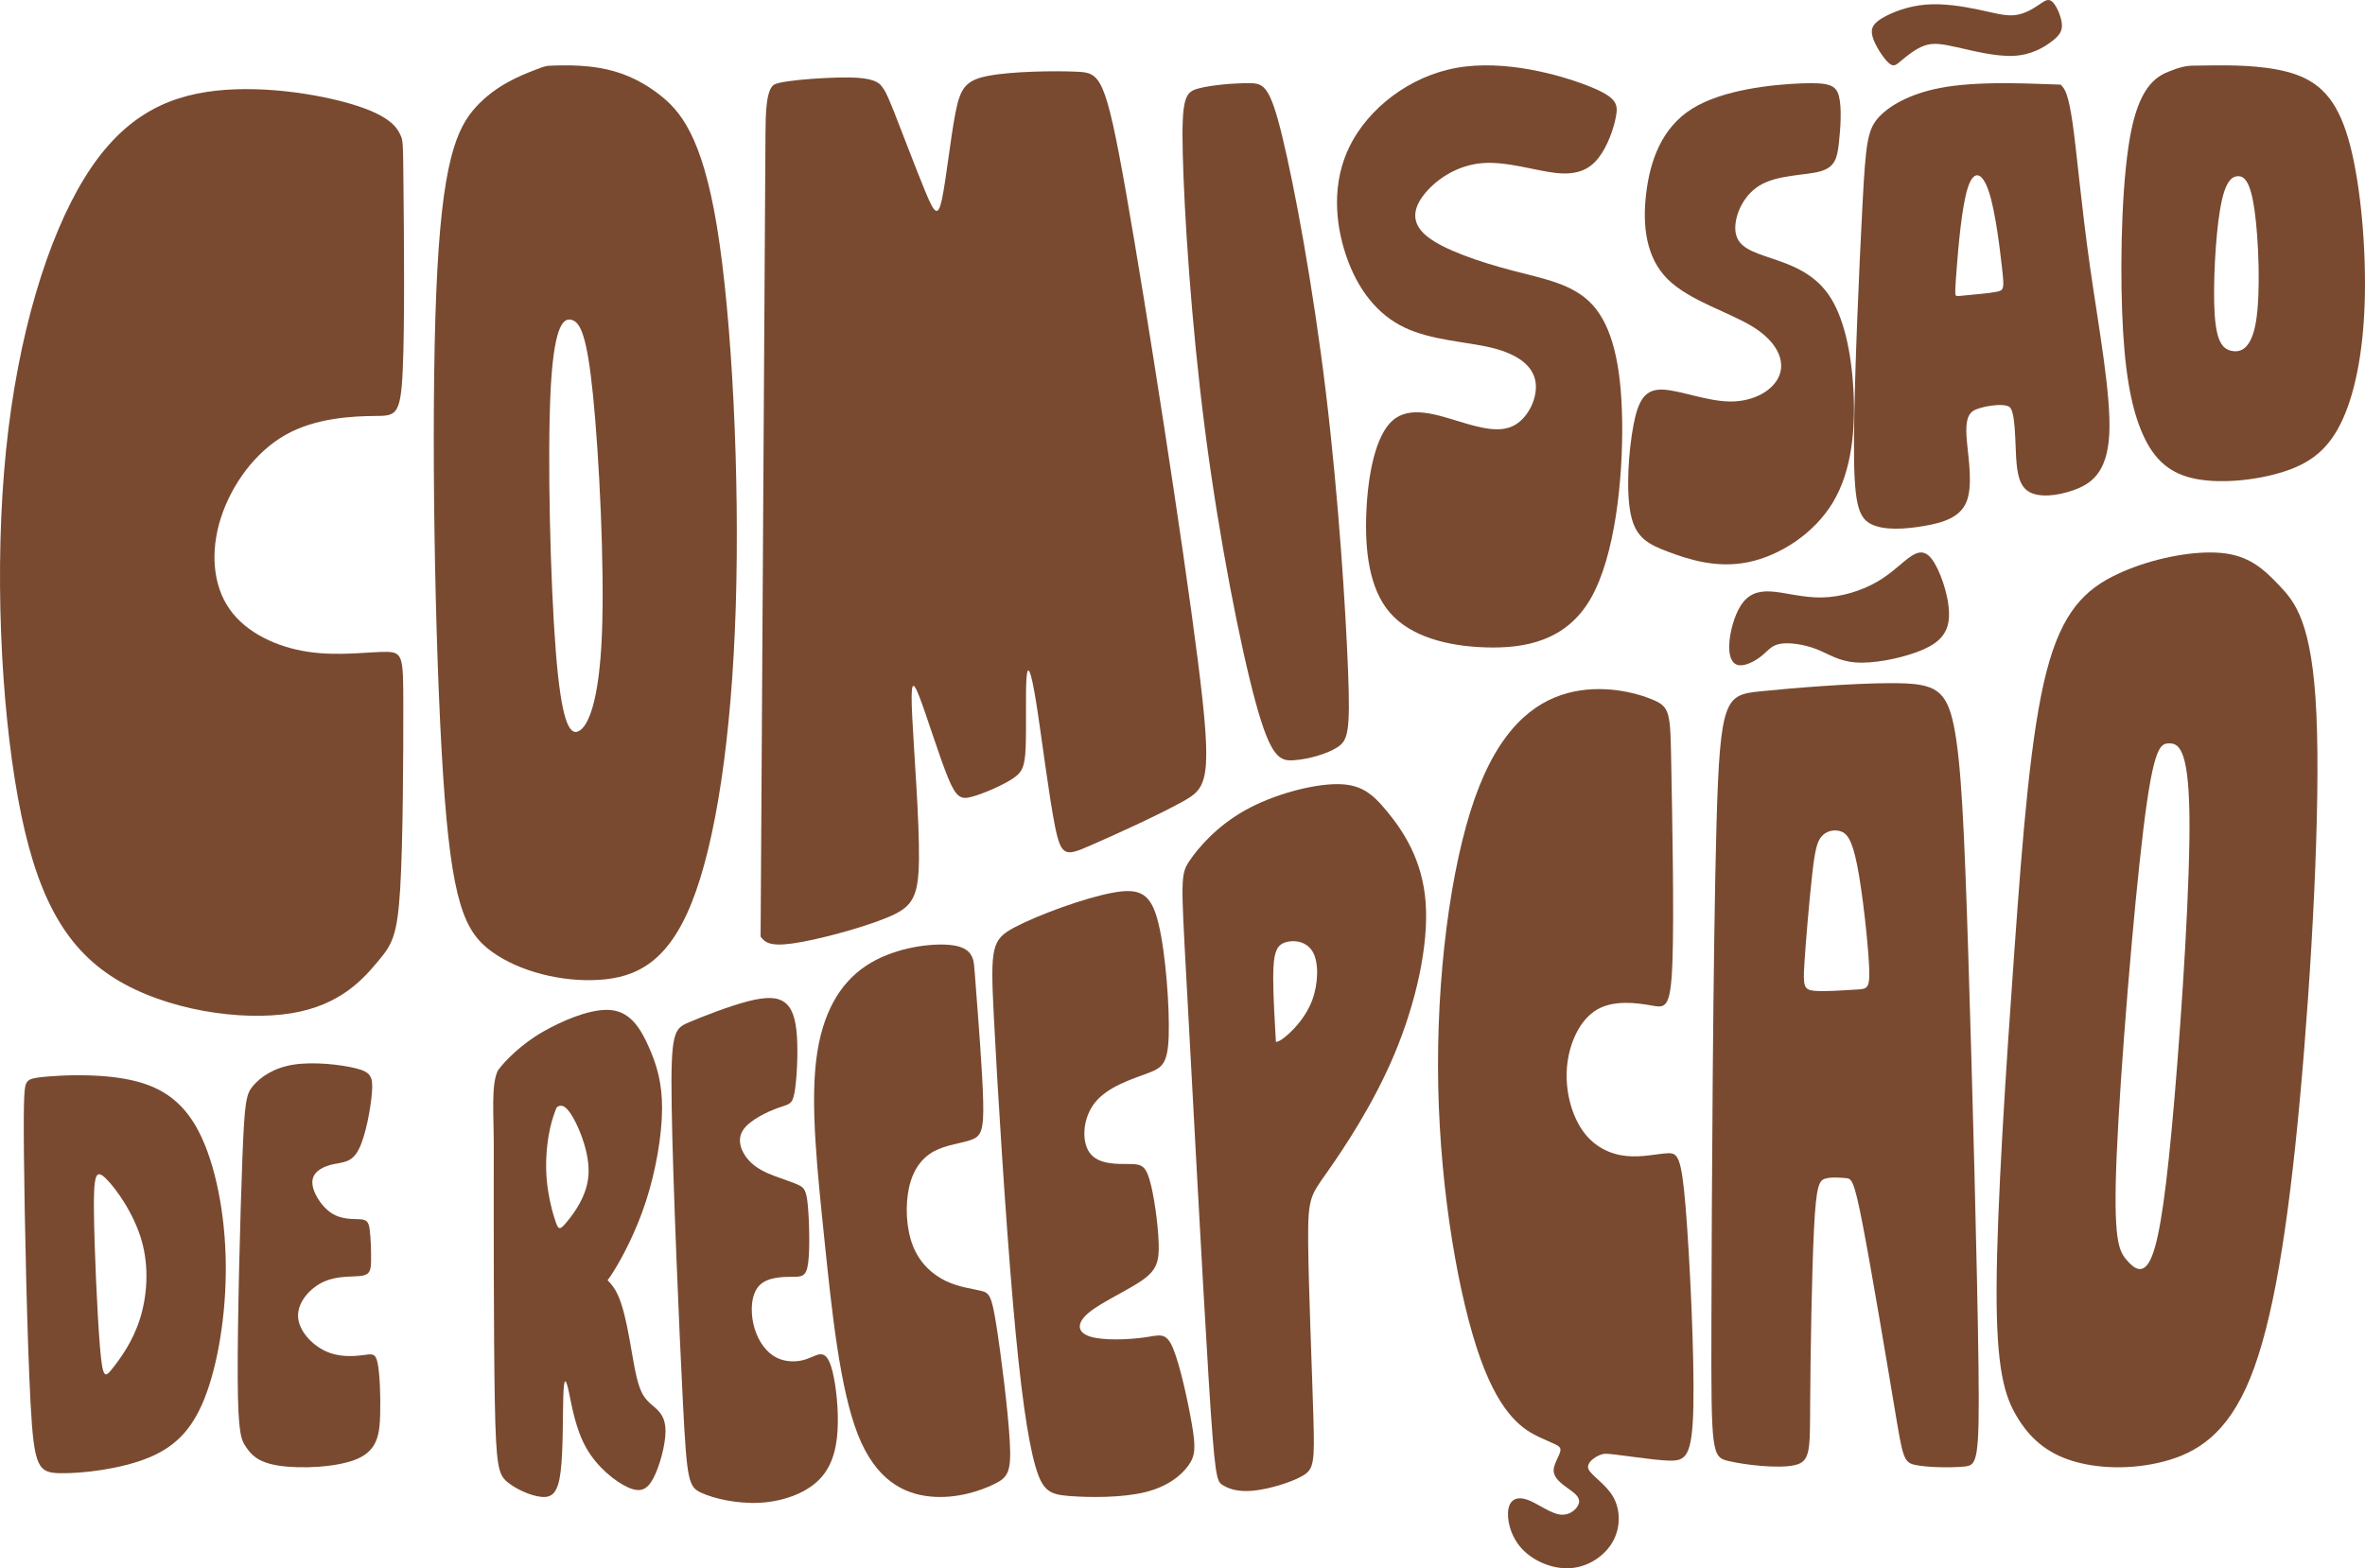 <svg width="398" height="264" viewBox="0 0 398 264" fill="none" xmlns="http://www.w3.org/2000/svg">
<path d="M67.902 31.426C67.978 39.201 68.13 54.75 67.771 62.445C67.411 70.141 66.538 69.985 62.98 70.026C59.422 70.067 53.18 70.306 48.058 73.197C42.936 76.087 38.937 81.628 37.156 87.23C35.374 92.832 35.811 98.492 38.623 102.522C41.436 106.551 46.623 108.949 51.876 109.73C57.128 110.511 62.447 109.674 65.132 109.735C67.816 109.795 67.867 110.751 67.872 118.691C67.877 126.631 67.836 141.555 67.344 149.669C66.851 157.782 65.907 159.087 63.502 161.954C61.096 164.822 57.228 169.251 48.961 170.579C40.694 171.907 28.027 170.133 19.332 164.716C10.638 159.3 5.918 150.239 3.014 134.276C0.111 118.314 -0.975 95.451 1.009 75.867C2.993 56.283 8.048 39.981 14.215 29.969C20.382 19.956 27.66 16.234 36.324 15.27C44.989 14.305 55.038 16.097 60.519 17.954C66 19.811 66.913 21.732 67.37 22.691C67.826 23.651 67.826 23.651 67.902 31.426Z" fill="#794A30"/>
<path d="M94.735 11.002C94.193 11.007 93.725 11.021 93.349 11.031C91.845 11.073 91.845 11.071 89.752 11.885C87.659 12.699 83.472 14.329 80.141 17.959C76.811 21.59 74.337 27.22 73.424 49.054C72.51 70.888 73.157 108.92 74.564 130.413C75.97 151.906 78.136 156.856 82.785 160.214C87.434 163.571 94.564 165.338 100.803 164.946C107.041 164.555 112.389 162.007 116.411 151.928C120.433 141.849 123.132 124.241 123.819 102.173C124.507 80.105 123.183 53.579 120.664 38.205C118.145 22.83 114.432 18.608 110.933 15.903C107.434 13.197 104.149 12.011 101.003 11.458C98.644 11.044 96.363 10.987 94.735 11.002ZM95.852 53.786C95.985 53.791 96.115 53.818 96.245 53.858C97.63 54.287 98.771 56.303 99.802 66.575C100.833 76.848 101.755 95.378 101.298 106.727C100.841 118.075 99.004 122.243 97.409 123.072C95.814 123.9 94.46 121.387 93.531 109.61C92.602 97.834 92.099 76.791 92.664 65.69C93.175 55.629 94.564 53.734 95.852 53.786Z" fill="#794A30"/>
<path d="M128 157.673C128.682 158.53 129.362 159.386 133.423 158.815C137.485 158.243 144.927 156.246 149.197 154.502C153.466 152.758 154.562 151.267 154.649 144.738C154.735 138.208 153.811 126.64 153.517 120.648C153.222 114.655 153.557 114.241 154.771 117.412C155.985 120.584 158.076 127.339 159.514 130.85C160.951 134.361 161.733 134.628 163.626 134.107C165.519 133.587 168.525 132.28 170.261 131.18C171.997 130.081 172.464 129.188 172.606 125.834C172.748 122.479 172.565 116.663 172.744 114.183C172.922 111.702 173.46 112.558 174.363 118.172C175.267 123.787 176.536 134.159 177.572 139.239C178.608 144.318 179.41 144.106 183.482 142.335C187.553 140.563 194.894 137.231 199.042 134.931C203.189 132.63 204.144 131.36 201.59 111.241C199.037 91.122 192.975 52.154 189.503 32.435C186.031 12.716 185.148 12.247 181.223 12.071C177.298 11.896 170.333 12.016 166.408 12.748C162.482 13.479 161.599 14.823 160.777 19.067C159.954 23.31 159.193 30.452 158.508 33.586C157.823 36.72 157.214 35.846 155.702 32.201C154.19 28.556 151.789 22.177 150.461 18.835C149.133 15.493 148.907 15.263 148.519 14.719C148.131 14.174 147.589 13.324 144.306 13.089C141.022 12.855 131.747 13.44 130.313 14.22C128.878 15 128.845 19.471 128.822 22.379" fill="#794A30"/>
<path d="M210.199 14.001C207.761 13.986 203.936 14.29 201.696 14.888C199.457 15.486 198.806 16.377 199.048 26.028C199.289 35.679 200.424 54.086 202.789 72.384C205.154 90.682 208.748 108.869 211.308 118.233C213.867 127.598 215.391 128.14 217.74 127.979C220.088 127.818 223.262 126.953 225.053 125.8C226.844 124.647 227.254 123.203 226.866 113.029C226.477 102.855 225.289 83.951 223.135 66.104C220.981 48.257 217.86 31.467 215.774 22.906C213.689 14.346 212.638 14.015 210.199 14.001Z" fill="#794A30"/>
<path d="M267.289 14.469C262.513 12.591 253.23 9.983 245.177 11.411C237.124 12.838 230.303 18.302 227.188 24.501C224.074 30.7 224.667 37.633 226.591 43.193C228.515 48.754 231.77 52.941 236.357 55.13C240.943 57.32 246.86 57.512 251.105 58.56C255.35 59.607 257.922 61.508 258.393 64.175C258.864 66.843 257.237 70.277 254.847 71.59C252.456 72.903 249.302 72.095 245.499 70.933C241.697 69.772 237.246 68.257 234.372 70.769C231.498 73.28 230.202 79.818 229.936 86.279C229.67 92.739 230.433 99.121 233.9 103.133C237.367 107.146 243.535 108.789 250.085 108.982C256.635 109.175 263.567 107.916 267.691 100.764C271.814 93.611 273.13 80.562 272.99 70.888C272.85 61.215 271.252 54.915 268.033 51.356C264.813 47.797 259.971 46.98 254.501 45.543C249.031 44.106 242.932 42.049 240.129 39.767C237.325 37.486 237.817 34.979 239.801 32.559C241.786 30.138 245.262 27.806 249.427 27.462C253.592 27.118 258.444 28.762 261.905 29.124C265.365 29.486 267.435 28.568 268.987 26.608C270.538 24.648 271.573 21.645 271.955 19.57C272.337 17.495 272.066 16.348 267.289 14.469Z" fill="#794A30"/>
<path d="M303.064 14.039C298.295 14.229 289.935 15.074 284.782 18.286C279.63 21.498 277.687 27.077 277.031 32.549C276.375 38.021 277.005 43.386 280.666 47.015C284.327 50.644 291.017 52.538 295.039 55.044C299.061 57.551 300.416 60.67 299.45 63.18C298.483 65.69 295.196 67.593 291.248 67.588C287.299 67.584 282.688 65.672 279.794 65.584C276.899 65.496 275.723 67.231 274.899 71.525C274.074 75.819 273.602 82.669 274.443 86.627C275.284 90.586 277.437 91.653 280.861 92.934C284.285 94.215 288.98 95.71 294.225 94.628C299.471 93.546 305.268 89.889 308.466 84.552C311.664 79.216 312.263 72.198 311.911 65.687C311.559 59.175 310.257 53.17 307.658 49.503C305.059 45.836 301.163 44.508 298.043 43.46C294.924 42.411 292.582 41.64 292.114 39.31C291.645 36.981 293.053 33.092 296.099 31.235C299.146 29.378 303.83 29.554 306.34 28.845C308.849 28.135 309.185 26.538 309.464 24.046C309.742 21.554 309.962 18.166 309.485 16.24C309.008 14.313 307.832 13.849 303.064 14.039Z" fill="#794A30"/>
<path d="M338.178 14.003C334.807 13.979 330.818 14.09 327.458 14.634C322.082 15.505 318.316 17.489 316.292 19.607C314.268 21.725 313.987 23.977 313.436 34.396C312.885 44.815 312.063 63.399 312.003 73.957C311.944 84.515 312.646 87.046 314.815 88.19C316.985 89.333 320.621 89.092 323.847 88.531C327.073 87.97 329.888 87.09 330.944 84.45C332.001 81.811 331.301 77.409 331.023 74.505C330.745 71.6 330.919 69.914 332.068 69.167C333.217 68.42 337.18 67.758 338.178 68.511C339.175 69.265 339.116 74.296 339.291 77.052C339.466 79.808 339.858 81.884 341.507 82.814C343.156 83.745 346.061 83.531 348.926 82.521C351.791 81.511 354.617 79.706 354.963 73.105C355.309 66.504 353.173 55.108 351.72 44.884C350.267 34.659 349.496 25.606 348.79 20.695C348.084 15.784 347.444 15.017 347.123 14.632C346.802 14.246 346.801 14.245 346.801 14.245L343.31 14.127C342.001 14.081 340.2 14.017 338.178 14.003ZM332.724 29.506C333.409 29.497 334.118 30.476 334.72 32.319C335.821 35.691 336.566 41.957 336.931 45.249C337.296 48.541 337.282 48.86 336.017 49.118C334.751 49.376 332.234 49.576 330.855 49.712C329.477 49.847 329.24 49.919 329.12 49.687C329.001 49.455 328.999 48.917 329.282 45.252C329.565 41.586 330.134 34.791 331.148 31.631C331.608 30.199 332.156 29.514 332.724 29.506Z" fill="#794A30"/>
<path d="M373.333 11.001C372.833 11.003 372.373 11.007 371.965 11.012C368.696 11.048 368.694 11.05 368.245 11.105C367.796 11.159 366.898 11.268 365.031 12.022C363.164 12.777 360.33 14.178 358.73 21.651C357.131 29.124 356.767 42.668 357.127 52.441C357.487 62.213 358.57 68.21 360.352 72.523C362.134 76.835 364.612 79.462 368.912 80.483C373.212 81.505 379.335 80.922 383.937 79.521C388.539 78.119 391.622 75.897 393.903 71.311C396.184 66.725 397.663 59.776 397.948 50.982C398.233 42.189 397.325 31.551 395.519 24.552C393.713 17.553 391.008 14.192 386.388 12.547C382.345 11.108 376.837 10.985 373.333 11.001ZM376.662 29.659C377.712 29.653 378.732 30.588 379.41 35.368C380.108 40.303 380.444 49.335 379.66 54.106C378.876 58.877 376.971 59.389 375.502 59.054C374.033 58.719 372.998 57.533 372.697 52.828C372.397 48.122 372.832 39.895 373.602 35.297C374.371 30.698 375.475 29.73 376.56 29.664C376.596 29.662 376.628 29.659 376.662 29.659Z" fill="#794A30"/>
<path d="M317.775 10.536C316.888 9.697 315.517 7.608 315.12 6.155C314.724 4.701 315.304 3.885 316.9 2.965C318.497 2.044 321.109 1.02 324.074 0.776C327.039 0.533 330.357 1.069 332.926 1.613C335.495 2.156 337.316 2.706 338.936 2.561C340.557 2.417 341.979 1.579 343.002 0.887C344.026 0.195 344.651 -0.35 345.357 0.274C346.063 0.898 346.85 2.689 346.981 3.957C347.111 5.225 346.587 5.97 345.269 6.979C343.95 7.987 341.838 9.26 338.85 9.402C335.863 9.545 332.001 8.556 329.369 7.961C326.737 7.367 325.335 7.167 323.89 7.666C322.444 8.165 320.957 9.362 320.011 10.165C319.066 10.968 318.662 11.376 317.775 10.536Z" fill="#794A30"/>
<path d="M13.022 181.001C11.109 181.008 9.408 181.107 8.162 181.208C5.313 181.438 4.836 181.684 4.487 182.239C4.139 182.794 3.92 183.658 4.028 194.36C4.135 205.063 4.569 225.603 5.148 236.318C5.727 247.034 6.447 247.924 10.105 247.995C13.762 248.067 20.358 247.319 25.103 245.346C29.849 243.373 32.747 240.174 34.842 234.278C36.937 228.382 38.231 219.789 37.966 211.325C37.701 202.861 35.876 194.527 32.865 189.42C29.854 184.312 25.655 182.432 20.943 181.598C18.293 181.129 15.482 180.99 13.022 181.001ZM16.71 197.669C17 197.679 17.374 197.95 17.851 198.42C19.546 200.093 22.536 204.293 23.837 208.84C25.138 213.386 24.752 218.28 23.518 222.119C22.284 225.958 20.2 228.743 18.95 230.331C17.701 231.918 17.288 232.31 16.827 226.798C16.367 221.287 15.859 209.873 15.806 203.738C15.768 199.328 15.967 197.645 16.71 197.669Z" fill="#794A30"/>
<path d="M42.639 182.726C41.428 184.118 41.16 185.319 40.792 194.932C40.424 204.545 39.955 222.569 40.004 232.043C40.052 241.518 40.617 242.442 41.416 243.603C42.216 244.764 43.25 246.162 46.928 246.727C50.605 247.291 56.926 247.024 60.247 245.53C63.568 244.036 63.891 241.315 63.977 238.111C64.062 234.907 63.911 231.22 63.553 229.471C63.196 227.723 62.63 227.915 61.107 228.117C59.584 228.319 57.102 228.53 54.759 227.435C52.416 226.341 50.212 223.939 50.158 221.545C50.104 219.152 52.203 216.769 54.562 215.728C56.921 214.686 59.539 214.986 60.913 214.759C62.286 214.532 62.418 213.777 62.446 212.236C62.474 210.695 62.398 208.368 62.219 207.029C62.041 205.689 61.758 205.338 60.628 205.255C59.498 205.172 57.521 205.359 55.76 204.197C54 203.034 52.456 200.52 52.569 198.844C52.683 197.168 54.453 196.333 56.083 195.979C57.713 195.625 59.201 195.752 60.368 193.493C61.535 191.235 62.382 186.59 62.595 183.898C62.807 181.205 62.383 180.464 59.872 179.835C57.36 179.205 52.759 178.689 49.381 179.221C46.004 179.754 43.85 181.335 42.639 182.726Z" fill="#794A30"/>
<path d="M102.003 170.001C98.82 170.036 94.55 171.865 91.333 173.704C87.783 175.732 84.859 178.674 83.796 180.194C82.608 182.532 83.104 187.774 83.096 192.973C83.081 203.709 83.067 224.629 83.269 235.76C83.471 246.891 83.888 248.231 85.37 249.468C86.851 250.705 89.396 251.839 91.16 251.985C92.924 252.13 93.909 251.288 94.351 247.723C94.794 244.158 94.694 237.871 94.802 234.828C94.911 231.786 95.227 231.989 95.699 234.154C96.171 236.319 96.801 240.445 98.644 243.717C100.487 246.988 103.543 249.405 105.651 250.363C107.76 251.32 108.92 250.821 109.978 248.789C111.036 246.757 111.992 243.19 112 240.921C112.008 238.652 111.068 237.68 110.143 236.875C109.218 236.069 108.307 235.43 107.621 233.502C106.934 231.573 106.472 228.355 105.937 225.406C105.402 222.456 104.793 219.774 103.994 218.019C103.474 216.876 102.872 216.129 102.242 215.516C102.518 215.154 102.817 214.719 103.155 214.187C104.7 211.751 107.027 207.378 108.701 202.229C110.375 197.08 111.395 191.154 111.418 186.66C111.441 182.166 110.467 179.105 109.155 176.174C107.843 173.243 106.193 170.441 102.953 170.049C102.649 170.012 102.333 169.997 102.003 170.001ZM94.406 186.134C94.832 186.137 95.481 186.452 96.441 188.129C97.623 190.192 99.276 194.316 99.032 197.809C98.788 201.302 96.647 204.166 95.455 205.618C94.263 207.07 94.019 207.111 93.523 205.723C93.027 204.334 92.281 201.513 92.02 198.733C91.76 195.953 91.984 193.215 92.322 191.214C92.659 189.213 93.109 187.948 93.334 187.315C93.559 186.682 93.558 186.682 93.604 186.579C93.65 186.477 93.744 186.272 94.147 186.169C94.222 186.149 94.308 186.133 94.406 186.134Z" fill="#794A30"/>
<path d="M137.592 249.336C135.315 251.465 131.639 252.773 127.834 252.972C124.03 253.172 120.095 252.261 117.987 251.279C115.879 250.297 115.599 249.243 114.938 236.364C114.277 223.485 113.235 198.782 113.034 186.198C112.834 173.614 113.474 173.152 115.933 172.098C118.391 171.044 122.666 169.398 125.753 168.586C128.839 167.775 130.735 167.798 132.003 168.703C133.271 169.608 133.912 171.392 134.115 174.444C134.318 177.495 134.084 181.813 133.711 183.898C133.338 185.983 132.825 185.835 131.032 186.468C129.24 187.101 126.169 188.516 125.051 190.227C123.932 191.939 124.766 193.946 125.997 195.311C127.227 196.677 128.854 197.403 130.425 197.997C131.996 198.591 133.511 199.053 134.441 199.509C135.371 199.965 135.717 200.414 135.953 202.998C136.189 205.583 136.316 210.303 135.998 212.64C135.681 214.976 134.919 214.93 133.287 214.935C131.655 214.939 129.154 214.995 127.803 216.38C126.453 217.766 126.254 220.48 126.779 222.833C127.303 225.187 128.548 227.179 130.109 228.212C131.67 229.245 133.546 229.319 134.941 229.011C136.336 228.703 137.251 228.014 138.05 227.976C138.849 227.938 139.53 228.548 140.106 230.878C140.683 233.208 141.155 237.259 140.952 240.758C140.748 244.258 139.869 247.208 137.592 249.336Z" fill="#794A30"/>
<path d="M163.549 161.008C163.927 161.759 163.92 162.168 164.272 166.829C164.624 171.489 165.336 180.399 165.457 185.338C165.578 190.278 165.108 191.247 163.524 191.848C161.939 192.449 159.238 192.684 157.156 193.819C155.074 194.954 153.614 196.99 152.968 199.959C152.322 202.929 152.491 206.831 153.637 209.735C154.783 212.639 156.904 214.545 159.143 215.624C161.381 216.703 163.738 216.957 165.11 217.295C166.483 217.634 166.872 218.057 167.66 223.007C168.449 227.956 169.638 237.432 169.931 242.619C170.225 247.805 169.623 248.703 167.293 249.841C164.963 250.978 160.904 252.357 156.515 251.915C152.125 251.474 147.406 249.21 144.366 241.481C141.327 233.751 139.969 220.555 138.739 208.678C137.51 196.802 136.409 186.246 137.359 178.431C138.31 170.616 141.312 165.543 145.702 162.606C150.092 159.669 155.869 158.869 159.139 159.017C162.409 159.164 163.172 160.257 163.549 161.008Z" fill="#794A30"/>
<path d="M170.801 156.074C166.852 158.146 166.665 159.457 167.243 170.97C167.821 182.483 169.163 204.196 170.453 219.173C171.743 234.15 172.981 242.388 174.223 246.746C175.465 251.104 176.71 251.583 180.043 251.841C183.376 252.1 188.796 252.139 192.654 251.202C196.512 250.265 198.808 248.351 199.99 246.7C201.171 245.049 201.238 243.659 200.594 239.851C199.949 236.043 198.592 229.817 197.418 226.995C196.243 224.172 195.252 224.755 192.613 225.136C189.974 225.516 185.687 225.693 183.468 224.999C181.249 224.305 181.1 222.738 183.233 220.968C185.366 219.197 189.779 217.224 192.213 215.521C194.647 213.817 195.102 212.382 194.99 209.2C194.879 206.018 194.2 201.09 193.455 198.572C192.711 196.055 191.898 195.95 189.933 195.946C187.968 195.943 184.852 196.041 183.405 194.095C181.957 192.149 182.181 188.158 184.329 185.529C186.477 182.9 190.548 181.635 193.06 180.698C195.572 179.76 196.527 179.151 196.679 174.341C196.832 169.531 196.183 160.519 194.966 155.485C193.748 150.451 191.959 149.396 187.209 150.283C182.459 151.171 174.749 154.002 170.801 156.074Z" fill="#794A30"/>
<path d="M224.827 132.001C220.669 132.056 214.295 133.743 209.548 136.395C204.802 139.048 201.683 142.666 200.17 144.923C198.657 147.18 198.748 148.074 199.669 165.044C200.59 182.013 202.344 215.057 203.385 231.888C204.425 248.718 204.751 249.333 205.698 249.952C206.646 250.571 208.212 251.194 210.861 250.943C213.509 250.692 217.241 249.568 219.177 248.456C221.114 247.345 221.255 246.246 221.027 238.494C220.8 230.743 220.204 216.342 220.147 208.967C220.091 201.592 220.576 201.246 223.323 197.344C226.07 193.443 231.081 185.986 234.678 177.418C238.275 168.849 240.456 159.169 239.919 151.931C239.382 144.693 236.122 139.898 233.523 136.711C230.925 133.525 228.985 131.947 224.827 132.001ZM217.504 158.437C218.74 158.408 220.161 158.874 220.935 160.254C221.967 162.094 221.849 165.557 220.859 168.282C219.869 171.007 218.006 172.995 216.837 174.062C215.668 175.13 215.194 175.277 214.956 175.351C214.718 175.424 214.718 175.423 214.706 175.165C214.693 174.907 214.666 174.391 214.534 172.006C214.403 169.622 214.167 165.37 214.316 162.722C214.464 160.073 215.001 159.029 216.36 158.615C216.7 158.511 217.092 158.446 217.504 158.437Z" fill="#794A30"/>
<path d="M278.23 117.823C281.104 119.059 281.094 120.06 281.253 128.764C281.413 137.468 281.743 153.873 281.45 161.924C281.157 169.975 280.24 169.672 277.844 169.249C275.448 168.826 271.573 168.285 268.723 169.975C265.873 171.665 264.049 175.588 263.704 179.612C263.359 183.636 264.493 187.76 266.41 190.433C268.327 193.105 271.027 194.327 273.706 194.597C276.385 194.868 279.044 194.188 280.688 194.134C282.332 194.079 282.96 194.649 283.666 203.178C284.371 211.707 285.154 228.196 284.974 236.751C284.794 245.307 283.65 245.932 280.914 245.879C278.179 245.827 271.398 244.683 270.165 244.72C268.932 244.757 266.801 246.172 267.322 247.31C267.843 248.447 270.244 249.817 271.475 251.972C272.705 254.127 272.767 257.067 271.438 259.468C270.109 261.869 267.388 263.734 264.374 263.973C261.361 264.212 258.053 262.826 256.094 260.686C254.136 258.546 253.528 255.652 253.853 253.984C254.177 252.316 255.435 251.875 257.11 252.487C258.785 253.098 260.876 254.761 262.576 254.958C264.276 255.155 265.584 253.887 265.734 252.917C265.884 251.948 264.873 251.275 263.776 250.482C262.678 249.689 261.492 248.775 261.462 247.585C261.432 246.396 262.559 244.933 262.606 244.119C262.654 243.305 261.621 243.14 259.126 241.964C256.631 240.789 252.674 238.603 249.118 228.668C245.562 218.734 242.409 201.052 242.037 182.877C241.666 164.703 244.078 146.037 248.174 134.417C252.271 122.796 258.052 118.221 263.823 116.669C269.595 115.117 275.356 116.587 278.23 117.823Z" fill="#794A30"/>
<path d="M318.01 115C311.571 115.024 301.781 115.807 296.289 116.374C290.431 116.979 289.465 117.337 288.871 138.564C288.277 159.791 288.058 201.883 288.008 223.262C287.957 244.64 288.077 245.302 290.916 245.956C293.755 246.61 299.31 247.259 302.017 246.642C304.723 246.024 304.583 244.138 304.628 236.179C304.674 228.221 304.904 214.189 305.277 206.809C305.649 199.43 306.162 198.707 307.169 198.409C308.176 198.111 309.675 198.239 310.626 198.322C311.577 198.404 311.98 198.443 313.469 206.156C314.958 213.869 317.536 229.257 318.884 237.341C320.233 245.425 320.352 246.202 322.375 246.618C324.399 247.034 328.324 247.09 330.512 246.884C332.701 246.677 333.155 246.209 332.959 230.07C332.763 213.931 331.916 182.12 331.237 160.687C330.558 139.254 330.043 128.2 328.806 122.16C327.569 116.119 325.607 115.093 319.252 115.006C318.854 115 318.439 114.999 318.01 115ZM308.828 139.792C309.109 139.793 309.388 139.831 309.658 139.909C310.736 140.217 311.647 141.134 312.545 145.681C313.443 150.227 314.329 158.404 314.537 162.465C314.746 166.526 314.278 166.473 312.356 166.581C310.434 166.69 307.061 166.96 305.308 166.786C303.555 166.612 303.423 165.99 303.655 162.244C303.886 158.498 304.48 151.627 304.946 147.432C305.412 143.237 305.75 141.722 306.542 140.812C307.136 140.13 307.986 139.789 308.828 139.792Z" fill="#794A30"/>
<path d="M291.007 108.556C290.928 110.582 291.5 111.799 292.609 111.976C293.718 112.154 295.363 111.296 296.45 110.42C297.536 109.545 298.063 108.653 299.569 108.381C301.075 108.109 303.559 108.457 305.629 109.255C307.699 110.052 309.355 111.297 312.291 111.513C315.226 111.73 319.442 110.919 322.548 109.781C325.653 108.643 327.651 107.178 327.957 104.279C328.263 101.379 326.878 97.043 325.596 94.859C324.315 92.676 323.135 92.647 321.674 93.589C320.213 94.531 318.472 96.445 315.888 97.94C313.304 99.436 309.877 100.514 306.618 100.576C303.359 100.638 300.267 99.684 297.951 99.562C295.635 99.44 294.094 100.151 292.957 101.924C291.82 103.697 291.087 106.531 291.007 108.556Z" fill="#794A30"/>
<path d="M371.852 93C367.246 93.015 361.233 94.357 356.425 96.601C350.929 99.166 347.011 102.907 344.386 113.115C341.762 123.322 340.431 139.993 339.004 159.922C337.576 179.85 336.052 203.037 336.001 216.844C335.95 230.65 337.372 235.076 339.46 238.542C341.548 242.007 344.302 244.51 348.589 245.873C352.877 247.235 358.696 247.458 364.185 246.012C369.674 244.566 374.831 241.449 378.668 232.033C382.504 222.617 385.023 206.9 387.029 185.183C389.034 163.467 390.528 135.752 389.823 120.218C389.117 104.684 386.212 101.329 383.551 98.533C380.891 95.738 378.476 93.501 373.733 93.075C373.141 93.022 372.51 92.998 371.852 93ZM365.012 125.14C366.481 125.122 368.27 125.663 368.449 136.895C368.629 148.126 367.202 170.048 365.922 185.036C364.642 200.024 363.508 208.078 362.141 211.474C360.773 214.87 359.17 213.605 357.876 212.088C356.582 210.57 355.598 208.8 356.211 194.462C356.824 180.124 359.035 153.22 360.716 139.478C362.396 125.735 363.544 125.158 365.012 125.14Z" fill="#794A30"/>
</svg>
